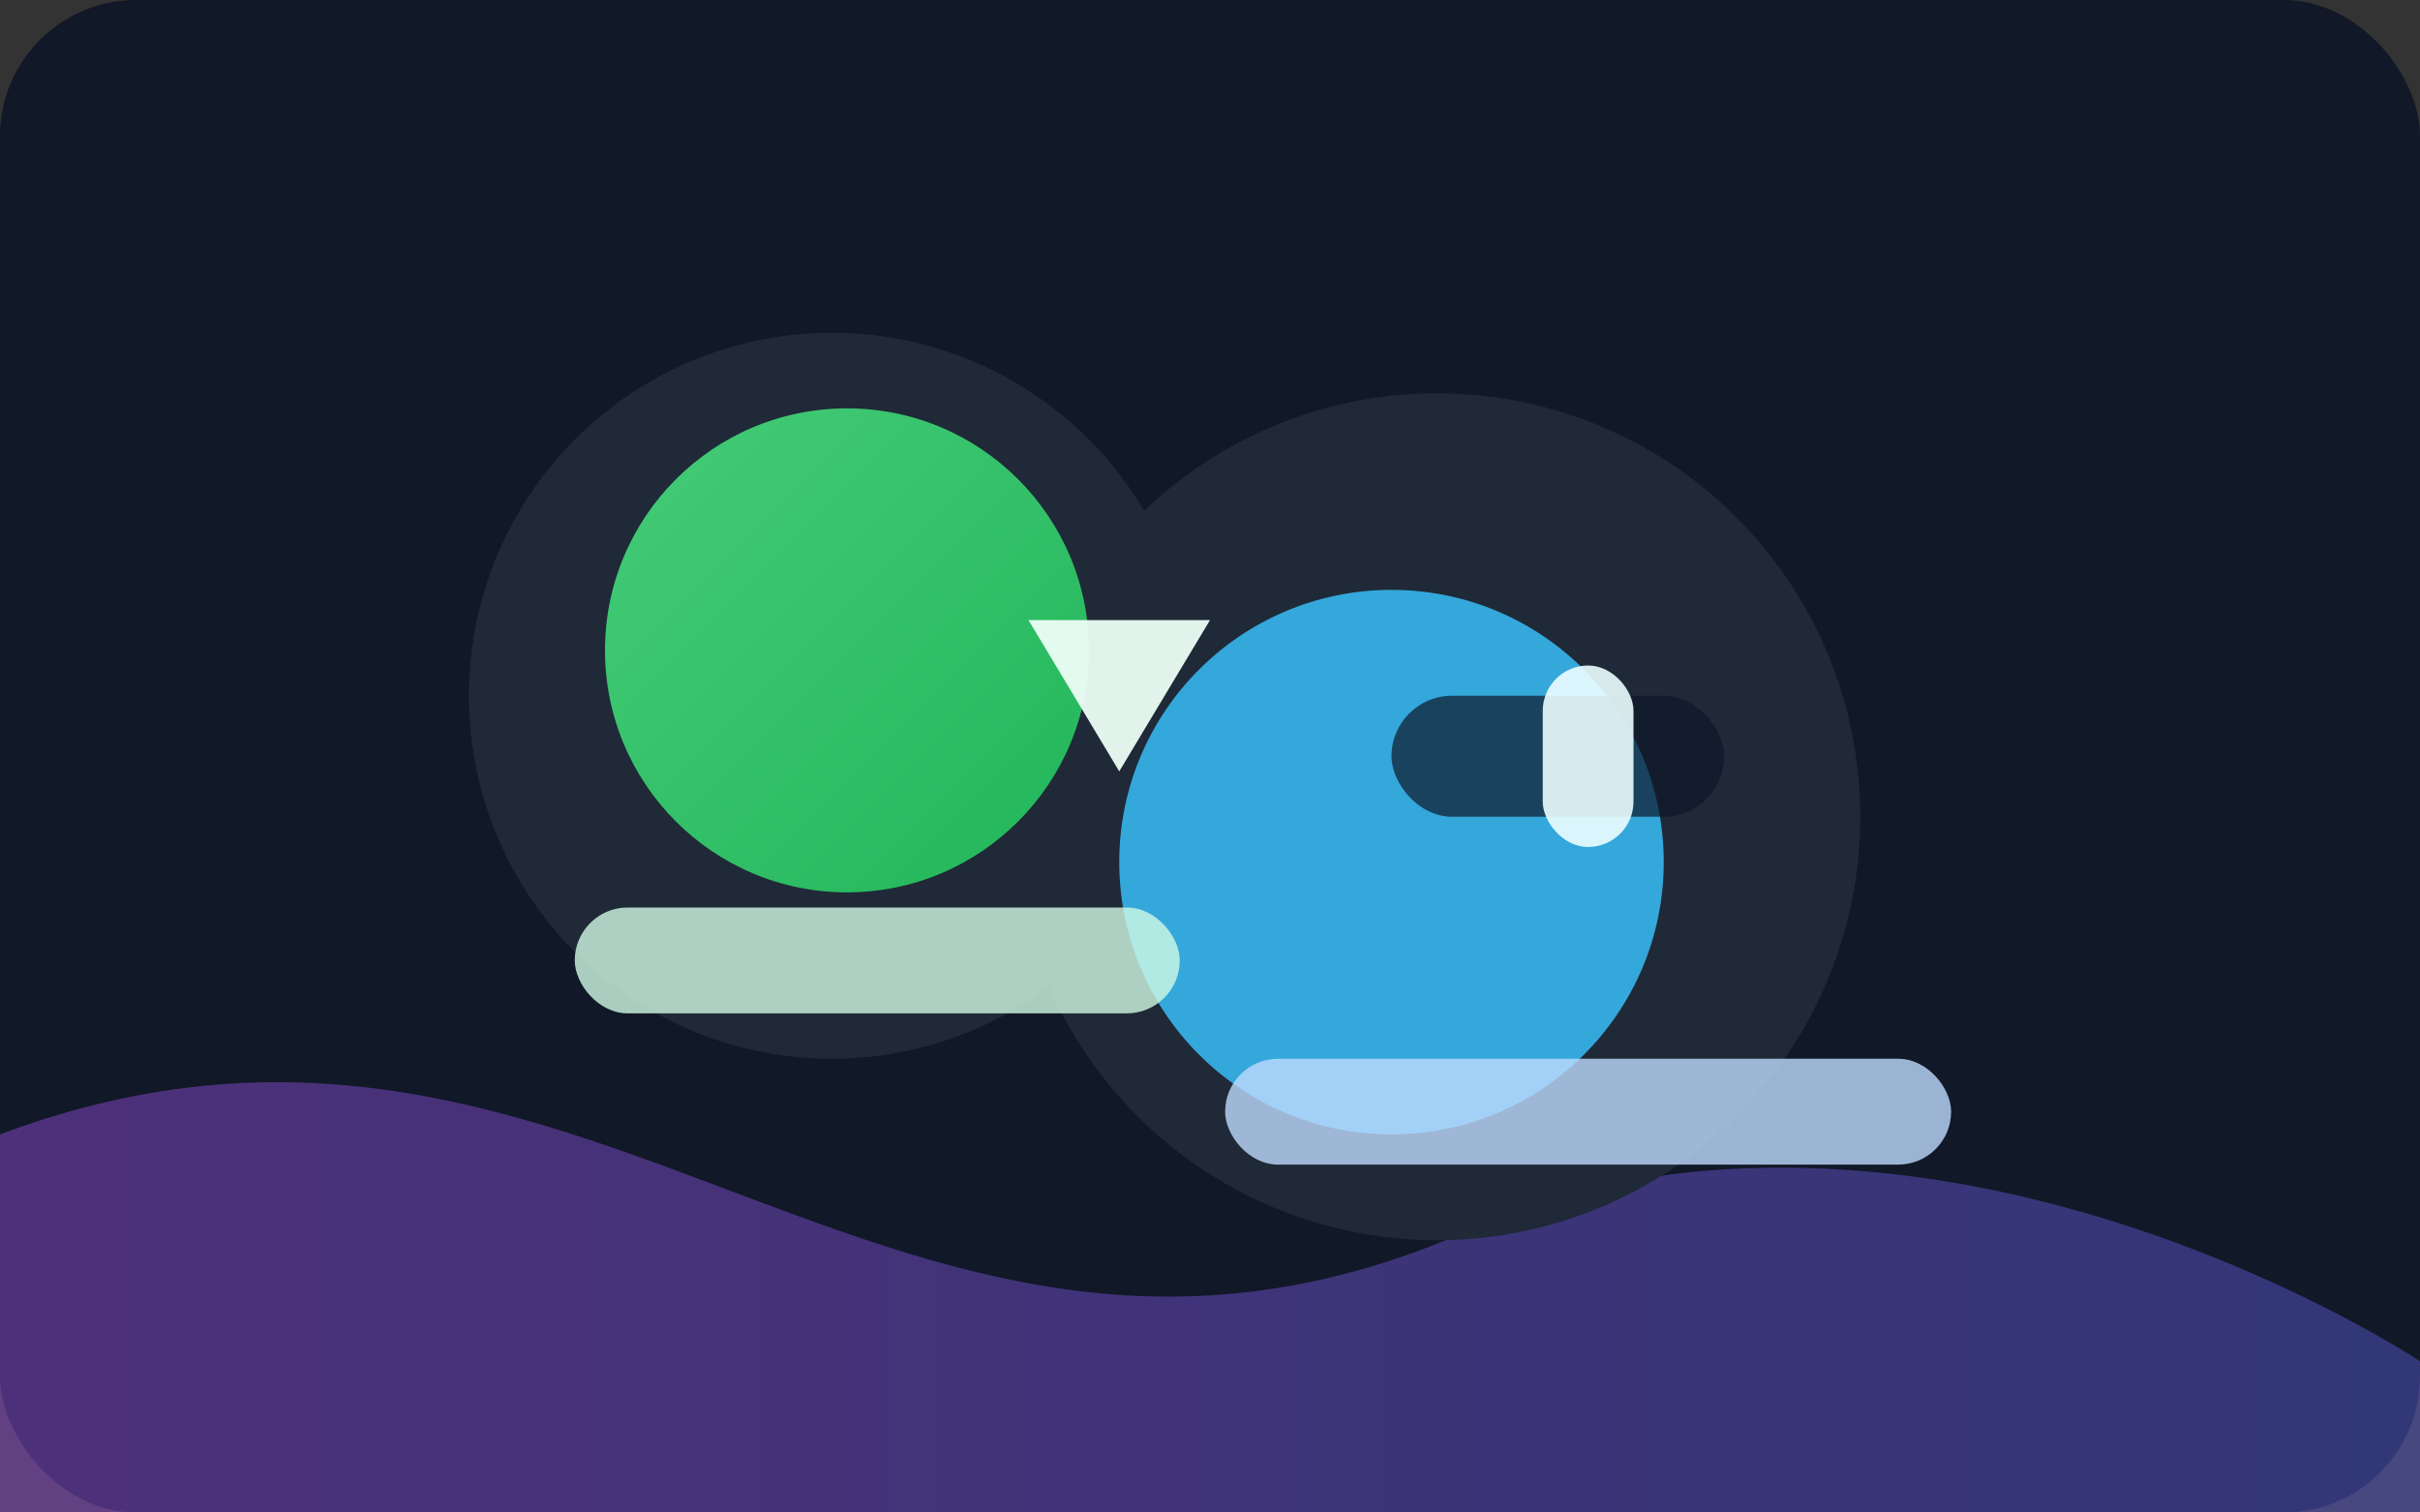 <svg xmlns="http://www.w3.org/2000/svg" viewBox="0 0 320 200" role="img" aria-labelledby="title desc">
  <rect x="0" y="0" width="320" height="200" fill="#333333" stroke="none"/>
  <title id="title">Realtime collaboration illustration</title>
  <desc id="desc">Two overlapping avatars sharing documents in realtime.</desc>
  <defs>
    <linearGradient id="bubble" x1="0%" y1="0%" x2="100%" y2="100%">
      <stop offset="0%" stop-color="#4ade80" />
      <stop offset="100%" stop-color="#22c55e" />
    </linearGradient>
    <linearGradient id="wave" x1="0%" y1="0%" x2="100%" y2="0%">
      <stop offset="0%" stop-color="#a855f7" />
      <stop offset="100%" stop-color="#6366f1" />
    </linearGradient>
  </defs>
  <rect width="320" height="200" rx="18" fill="#111827" />
  <path d="M0 150 C80 120 120 200 200 160 C260 140 320 180 320 180 L320 200 L0 200 Z" fill="url(#wave)" opacity="0.4" />
  <circle cx="110" cy="92" r="48" fill="#1f2937" />
  <circle cx="190" cy="108" r="56" fill="#1f2937" />
  <circle cx="112" cy="86" r="32" fill="url(#bubble)" opacity="0.9" />
  <circle cx="184" cy="114" r="36" fill="#38bdf8" opacity="0.85" />
  <rect x="76" y="120" width="80" height="14" rx="7" fill="#d1fae5" opacity="0.8" />
  <rect x="162" y="140" width="96" height="14" rx="7" fill="#bfdbfe" opacity="0.8" />
  <path d="M136 82 h24 l-12 20 z" fill="#ecfdf5" opacity="0.95" />
  <rect x="184" y="92" width="44" height="16" rx="8" fill="#0f172a" opacity="0.7" />
  <rect x="204" y="88" width="12" height="24" rx="6" fill="#ecfeff" opacity="0.9" />
</svg>
